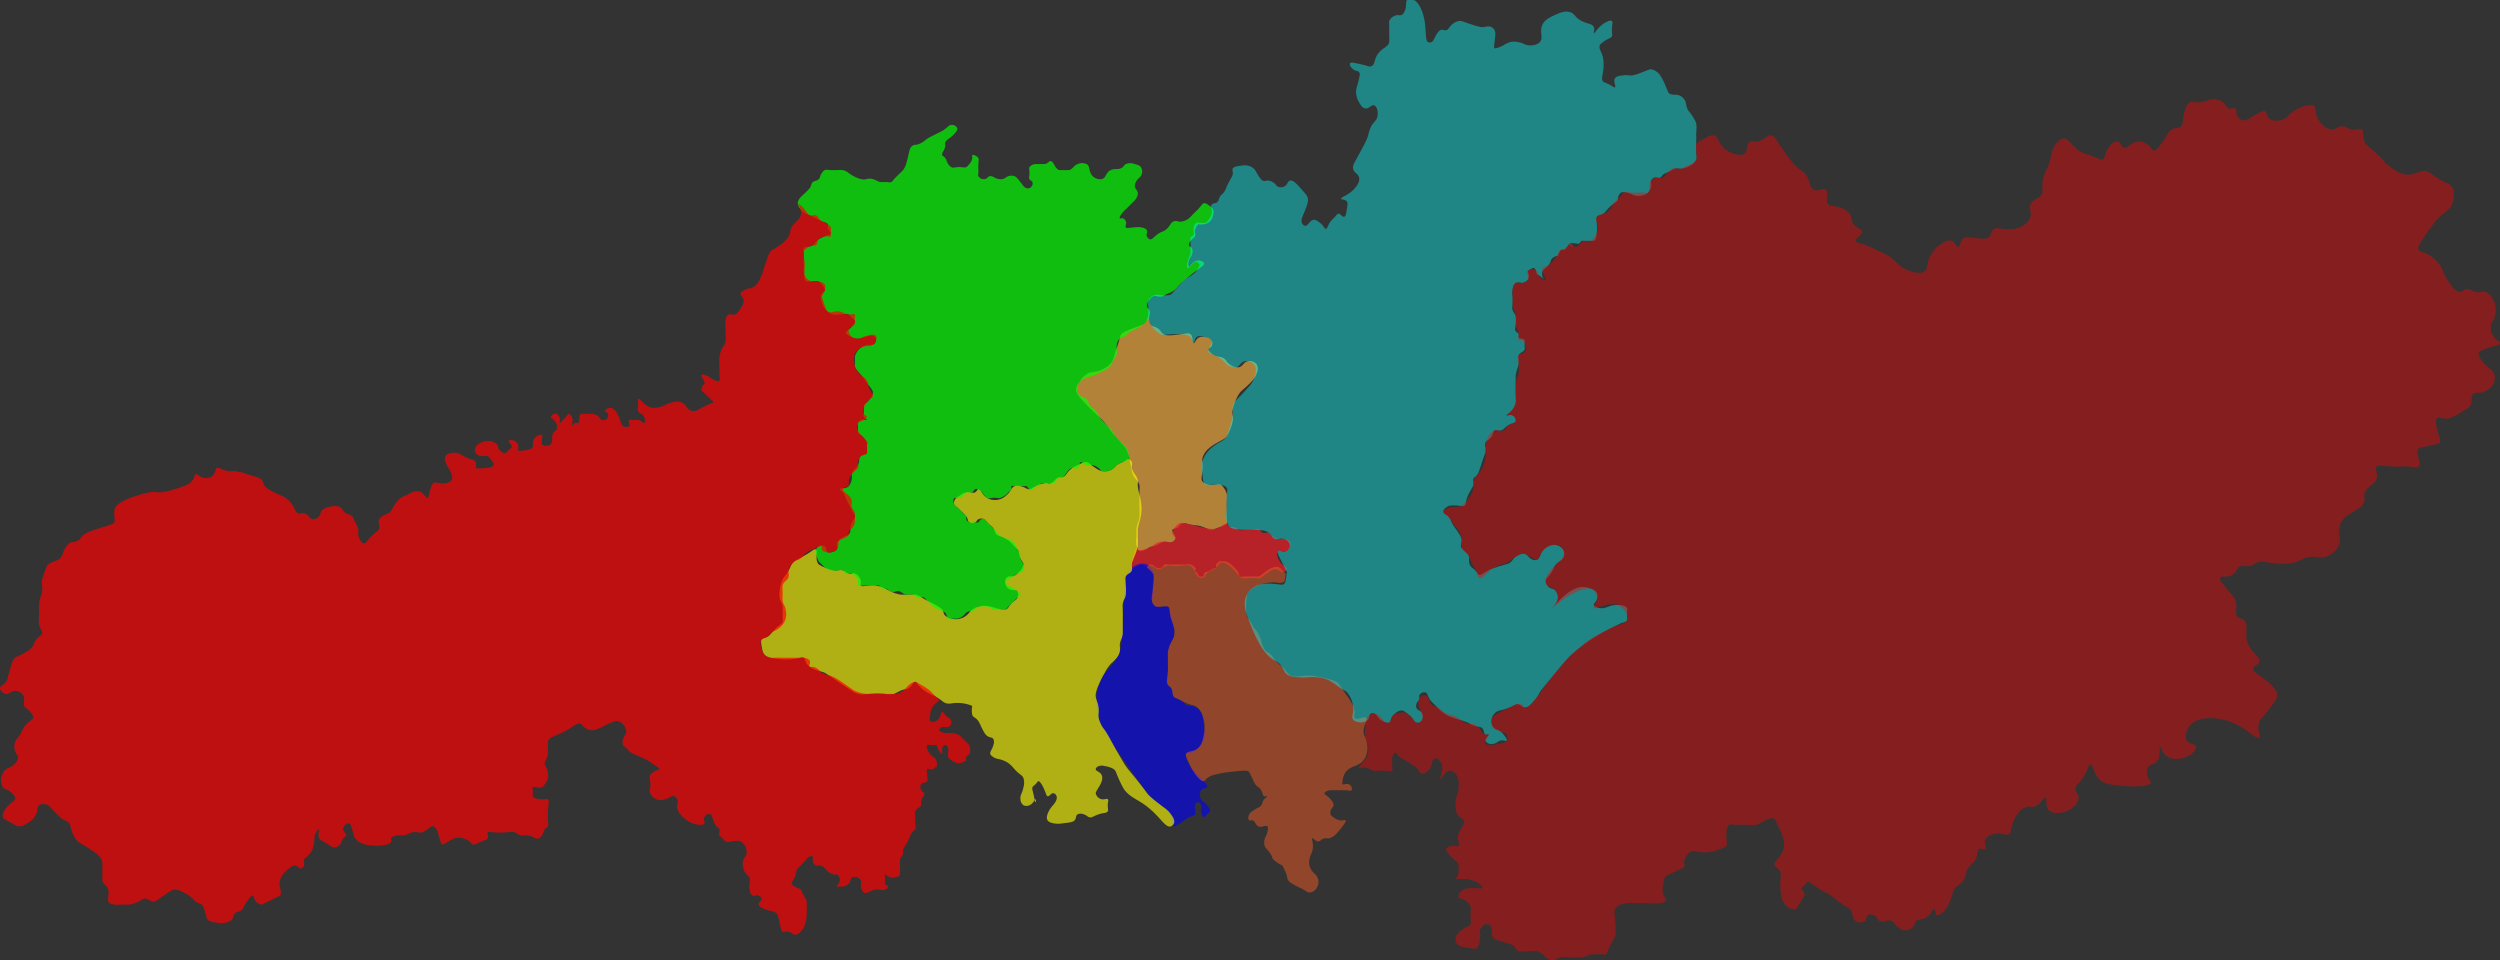 <svg
    xmlns="http://www.w3.org/2000/svg" viewBox="0 0 830.51 319.03">
    <rect x="0" y="0" width="830.51" height="319.03" fill="#333333" stroke="none"/>
    <defs>
        <style>.cls-1{fill:#fbb03b;opacity:0.63;}.cls-2{fill:#ed1c24;opacity:0.71;}.cls-3{fill:blue;opacity:0.6;}.cls-4{fill:#f15a24;opacity:0.5;}.cls-5{fill:#ff0;opacity:0.61;}.cls-6{fill:lime;}.cls-6,.cls-7{opacity:0.68;}.cls-7,.cls-9{fill:red;}.cls-8{fill:aqua;}.cls-8,.cls-9{opacity:0.4;}</style>
    </defs>
    <g id="开福区">
        <path class="cls-1" d="M438.5,259.5c-.26.44-.66.54-2,1-2.5.86-2.45,1-3,1-1,0-1.08-.34-3-1-2.18-.76-1.85-.2-5-1a2.71,2.71,0,0,0-2,0c-.47.25-.44.54-1,1-1,.82-1.76.49-2,1-.38.79,1.35,1.82,1,3a1.81,1.81,0,0,1-1,1c-1,.49-1.66-.25-3,0-.76.14-.59.38-2,1-1.72.75-1.86.34-3,1a5.87,5.87,0,0,1-2,1,1.55,1.55,0,0,1-1,0c-.71-.3-.88-1.31-1-2a14.54,14.54,0,0,1,0-3c0-1.42-.05-1.3,0-2,.12-1.88.68-2.29,1-4a31.61,31.61,0,0,0,0-4c0-2.27,0-3.4,0-4,.07-2.16.19-2.33,0-3-.4-1.41-1.16-1.42-2-3-.51-1-.42-1.31-1-4a29.72,29.72,0,0,0-1-4c-.79-1.89-1.69-2.26-4-5-1.77-2.1-1.39-2.06-3-4-1.81-2.19-2.4-2.37-6-6-3.3-3.33-4.23-4.6-4-6a5.25,5.25,0,0,1,1-2,7.92,7.92,0,0,1,3-3c1.36-.68,1.69-.13,4-1a9,9,0,0,0,2-1,6.82,6.82,0,0,0,2-2c.41-.66.33-.84,1-3,.43-1.38.41-1.16,1-3,.83-2.6.72-2.62,1-3s.69-.74,4-2c2.46-.94,3.25-1.13,4-2s.75-2,1-2-.09,1.9,1,3c.57.57,1,.36,2,1,1.28.8,1.11,1.41,2,2s2.68.45,6,0c1.86-.25,2.47-.44,3,0,1,.84.5,2.9,1,3s.69-1.48,2-2a3.41,3.41,0,0,1,2,0,2.74,2.74,0,0,1,2,1,2,2,0,0,1,0,2c-.37.63-.91.58-1,1-.14.69,1.16,1.57,2,2,1.46.74,1.89.3,3,1s.84,1.18,2,2a4.2,4.2,0,0,0,3,1c1.44-.26,1.48-1.65,3-2a3,3,0,0,1,3,1,3.46,3.46,0,0,1,0,3c-.52,1.59-1.54,2.59-3,4s-2.16,1.67-3,3a13.77,13.77,0,0,0-1,2,13.38,13.38,0,0,0-1,3c-.34,1.94.34,2.06,0,4a13.38,13.38,0,0,1-1,3,8.2,8.2,0,0,1-1,2c-.65.82-1.19.95-3,2a16,16,0,0,0-3,2,6.61,6.61,0,0,0-2,3c-.27,1,0,1.14,0,3,0,3.06-.77,4,0,5a3.45,3.45,0,0,0,2,1,7.64,7.64,0,0,0,2,0c1.22-.08,1.51-.22,2,0a2.63,2.63,0,0,1,1,1,5.62,5.62,0,0,1,1,2c.18.72,0,.87,0,3v2c0,1-.06,2,0,3C438.58,258.85,438.74,259.09,438.5,259.5Z" transform="translate(-31 -85.49)"/>
    </g>
    <g id="芙蓉区">
        <path class="cls-2" d="M438.5,259.5c.42.18.42.77,1,1,.36.14.56,0,1,0,.89,0,1.26.63,2,1,.47.23,1.32.16,3,0,2.56-.24,3.3-.54,4,0,.51.39.44.79,1,1,.76.29,1.25-.31,2,0,.46.19.35.44,1,1a4.62,4.62,0,0,0,2,1c.91.18,1-.15,2,0a2.63,2.63,0,0,1,2,1,2.28,2.28,0,0,1,0,2,2,2,0,0,1-1,1c-.28.11-.5.1-2,0-.83-.06-.91-.07-1,0-.58.44-.24,2.57,1,4,1,1.11,2,1.31,2,2a1.32,1.32,0,0,1-1,1c-1.07.28-1.66-1-3-1a5,5,0,0,0-2,1c-2,1.29-2,1.7-3,2-.81.24-.76-.05-3,0-2,.05-2.29.3-3,0-.47-.2-.51-.38-2-2a14.73,14.73,0,0,0-2-2c-.71-.5-1.93-1.36-3-1-.88.29-.71,1.08-2,2-.91.65-1.14.36-2,1-1.26.93-1.17,1.84-2,2a2.4,2.4,0,0,1-2-1c-.53-.65-.35-1.11-1-2a4.11,4.11,0,0,0-1-1c-1-.64-1.88-.15-4,0-2.54.18-2.53-.42-4,0s-2.05,1.3-3,1c-.72-.22-1-.86-2-1-.46-.06-.66-.44-1,0s-2-.7-2.5-.5c-2.72,1-4,3-3-1,1.07-4.28,2-6,2-4,0,.56,2.13.1,3.5-.5,2.34-1,2.47-1.82,4-2a11.09,11.09,0,0,1,2,0c1,.08,1.42.24,2,0,.1,0,.9-.38,1-1s-.93-1-1-2c-.05-.67.4-1.24,1-2a3.64,3.64,0,0,1,1-1c.86-.51,1.84-.28,3,0,2.62.64,3.29.84,4,1,2.74.63,5.21,1.2,7,0C437.16,260.05,437.92,259.24,438.5,259.5Z" transform="translate(-31 -85.49)"/>
    </g>
    <g id="天心区">
        <path class="cls-3" d="M412,273a4.15,4.15,0,0,1,2,2c.53,1.13.09,1.55,0,5-.08,2.91.24,2.64,0,4-.14.81-.34,1.42,0,2a2.79,2.79,0,0,0,2,1c1.67.28,2.25-.44,3,0,.52.3.46.78,1,3a39.28,39.28,0,0,1,1,4,7.38,7.38,0,0,1,0,3,9.34,9.34,0,0,1-1,2,10.87,10.87,0,0,0-1,4,38.71,38.71,0,0,0,0,5c0,2,0,3,0,3a3.18,3.18,0,0,0,0,2c.26.53.56.48,1,1,.89,1.07.25,2.05,1,3,.47.6.71.21,2,1,1.5.92,1.75,1.81,3,2,.5.08.48-.06,1,0a4.78,4.78,0,0,1,3,2c.37.52.5.92,1,5,.35,2.87.38,3.39,0,4-.54.86-.2.78-1,2a13.89,13.89,0,0,1-2,2c-1.09,1.23-2.6.25-3,1a1.37,1.37,0,0,0,0,1,12.12,12.12,0,0,0,3,5l2,2a11.79,11.79,0,0,1,1,1c.56.67,1.21,1.45,1,2s-1.34.23-2,1a2.89,2.89,0,0,0,0,3c.45.82.87.67,2,2,.63.74,1.18,1.41,1,2-.1.32-.32.31-1,1s-.75,1-1,1c-.46,0-.92-1.07-1-2s.27-1.28,0-2c0-.09-.39-1-1-1s-.87.58-1,1a2.36,2.36,0,0,0,0,1,4.61,4.61,0,0,1,0,2c-.25.55-.79.44-2,1s-1.34,1-3,2-1.73,1.09-2,1c-.75-.26-.66-1.75-1-3-.76-2.77-3.59-4.14-5-5-1.59-1-4.41-5-10-13-8.05-11.53-8.66-13.56-9-15a19.44,19.44,0,0,1,0-11c1.73-5.2,4.92-5.57,7-11,.52-1.35.62-2.1,1-11,.52-11.94.54-15.21,3-17C407.19,273.86,409.76,272,412,273Z" transform="translate(-31 -85.49)"/>
    </g>
    <g id="雨花区">
        <path class="cls-4" d="M449,277c1-.21,1.05-.73,3-2a6.6,6.6,0,0,1,2-1,2.71,2.71,0,0,1,2,0c.24.13.24.21,1,1s.76.72,1,1c.44.51.05.23,0,1s0,1.77-1,2c-1.64.38-2.33-.27-4,0a12.33,12.33,0,0,0-4,1,9.12,9.12,0,0,0-3,2c-.71.65-.89,1.73-1,4a16.93,16.93,0,0,0,0,3c.17,2,1.29,2.41,2,4s1,1.18,2,3c1.33,2.35.81,2.85,2,5,.95,1.71,1.26.36,3,3a12.33,12.33,0,0,0,3,3c1.4,1.35,2.06,2.77,3,3,2.79.67,3.14-.37,7,0a31.88,31.88,0,0,1,5,1,10.49,10.49,0,0,1,3,1c1,.64,1,1.11,3,4a22.78,22.78,0,0,1,2,3,7.07,7.07,0,0,1,1,3c.06,1.19-.32,1.62,0,2,.74.88,3.3-.79,4,0s-1.31,2.38-1,5c.15,1.25.62,1.17,1,3a7.56,7.56,0,0,1,0,4,5.66,5.66,0,0,1-2,3,10.92,10.92,0,0,1-2,1,8.46,8.46,0,0,0-2,1,5,5,0,0,0-1,1,6.57,6.57,0,0,0-1,3c-.13.7-.12.88,0,1,.34.34,1.09-.33,2,0a1.8,1.8,0,0,1,1,1c.05.14.26.7,0,1s-.75.08-2,0h-4a7.88,7.88,0,0,0-1,0c-.71.08-1.93.44-2,1s.91.68,2,2c.61.74,1.09,1.32,1,2s-.75.87-1,2a1.81,1.81,0,0,0,0,1c.08.24.26.51,1,1a5.09,5.09,0,0,0,2,1c1.13.2,1.78-.29,2,0,.11.14.14.51-1,2-1.44,1.88-3.11,4.08-5,4a3.68,3.68,0,0,0-1,0c-1.07.2-1.28.93-2,1-1,.1-1.58-1.2-2-1s.51,1.86,0,4c-.28,1.18-.76,1.43-1,3a5.34,5.34,0,0,0,0,2,4.93,4.93,0,0,0,1,2c.44.54.57.48,1,1a4.16,4.16,0,0,1,1,2,3.8,3.8,0,0,1-1,3,2.81,2.81,0,0,1-2,1c-.59,0-.82-.32-2-1-.94-.54-.92-.42-2-1-1.71-.91-2.56-1.37-3-2-.62-.88-.13-1.06-1-3-.36-.8-1-2-1-2h0a12.13,12.13,0,0,1-3-2c-.64-.78-.22-.81-1-2-.93-1.42-1.8-1.76-2-3a3.72,3.72,0,0,1,0-1c.13-1.32.69-1.69,1-3,.2-.83.39-1.62,0-2-.61-.6-1.82.6-3,0-1-.52-1-1.85-2-2-.48-.07-.72.2-1,0-.43-.31-.37-1.3,0-2a2.87,2.87,0,0,1,1-1c2-1.44,2.44-1.22,3-2s.26-1.18,1-2c.49-.54,1.07-.86,1-1s-.55.18-1,0c-.6-.23-.45-1-1-2s-1.13-.78-2-2a15,15,0,0,1-1-2c-.62-1.28-.93-1.93-1-2-.65-.74-1.59-.59-7,0a31.87,31.87,0,0,0-5,1,5.3,5.3,0,0,0-2,1c-.68.58-.62.89-1,1-1.42.41-3.73-3.54-4-4a19.53,19.53,0,0,1-1-2c-.77-1.68-1.16-2.53-1-3,.39-1.18,2.32-.54,4-2,1.4-1.22,1.7-3.08,2-5a10.4,10.4,0,0,0,0-4c-.21-1-.83-3.9-3-5-.88-.45-1.26-.21-3-1-.68-.31-.74-.39-2-1-1.74-.83-1.77-.74-2-1-.76-.88-.15-1.75-1-3-.43-.63-.63-.47-1-1-.76-1.08-.15-2.06,0-5,.09-1.7,0-3.74,0-4a10.06,10.06,0,0,1,0-2,10.28,10.28,0,0,1,1-3,15.85,15.85,0,0,0,1-2,6.3,6.3,0,0,0,0-3,28.49,28.49,0,0,0-1-3c-.64-2.37-.2-3.55-1-4a5.16,5.16,0,0,0-2,0c-1.1.09-1.49.23-2,0a2.2,2.2,0,0,1-1-1c-.69-1.21-.34-2.48,0-5,.55-4,.21-4.67,0-5a10.56,10.56,0,0,0-2-2h0c-.31.35.55-.87,1-1,0,0,.77-.21,2,1h0a2.87,2.87,0,0,0,2,0c.53-.3.43-.78,1-1a2.05,2.05,0,0,1,1,0h6a3.07,3.07,0,0,1,3,1c.7,1.23-.15.54,0,1s1,1,1,1h0c-.33.21.3,1,1,1,.3,0,.77.39,1-1,.07-.43,1.6-.69,2-1a12,12,0,0,1,2-1v-1a10.35,10.35,0,0,1,1-1c.53-.49.51.18,1,0a1.79,1.79,0,0,1,1,0,4.53,4.53,0,0,1,2,1c.17.14.1.1,1,1s.89.86,1,1c.77,1,.42,1.62,1,2,.32.21.48.06,2,0h4Z" transform="translate(-31 -85.49)"/>
    </g>
    <g id="岳麓区">
        <path class="cls-5" d="M407,273c-.08,1.13.26,1.32,0,2-.42,1.11-1.45.93-2,2-.26.51-.1.7,0,3a16.89,16.89,0,0,1,0,3c-.23,1.54-.69,1.48-1,3-.17.84,0,.88,0,4,0,1.11,0,.82,0,3,0,2.79,0,2.68,0,3-.27,2.08-1,2.23-1,4a7.44,7.44,0,0,1,0,2,5.55,5.55,0,0,1-1,2,14,14,0,0,1-2,2,14.35,14.35,0,0,0-2,3,30.86,30.86,0,0,0-2,4,11.89,11.89,0,0,0-1,3c-.16,1.94.79,2.34,1,5,.13,1.64-.21,1.74,0,3a9.45,9.45,0,0,0,2,4c1.52,2.22,2.64,4.68,4,7,2.45,4.19,2.66,4.52,3,5,1.16,1.66,1.37,1.7,4,5,3.3,4.14,2.94,4.05,4,5,.84.76,2.84,2.41,5,4a8.78,8.78,0,0,1,2,2c.5.69,1.41,1.95,1,3a1.84,1.84,0,0,1-1,1c-2,.82-3.91-4.19-10-8-2.1-1.31-4.66-2.47-6-5-.58-1.1-1-2-1-2-1.27-2.73-1.17-3.32-2-4a7.37,7.37,0,0,0-3-1,3,3,0,0,0-2,0c-.1,0-1,.44-1,1,0,.73,1.47.78,2,2a3,3,0,0,1,0,2,8.07,8.07,0,0,1-1,2c-.9,1.56-1,1.66-1,2a2.55,2.55,0,0,0,2,2c1,.21,1.61-.37,2,0s0,.69,0,2,.24,1.58,0,2c-.38.67-1.15.41-3,1s-2.09,1.18-3,1-.85-.67-2-1a2.57,2.57,0,0,0-2,0c-.72.45-.36,1.22-1,2-.51.61-1.68.75-4,1a8.34,8.34,0,0,1-3,0c-.85-.2-1.62-.38-2-1-.83-1.37.89-3.84,1-4,.71-1,1.66-1.74,2-3a1.68,1.68,0,0,0,0-1,1.46,1.46,0,0,0-1-1c-.86-.14-1.35,1.17-2,1-.28-.07-.32-.35-1-2a12,12,0,0,0-1-2c-.62-1-.88-1-1-1-.31,0-.34.35-1,1s-.84.59-1,1a1.6,1.6,0,0,0,0,1c.7,2.78.82,4,1,4s.21-.92,0-1-.68,1.42-2,2a2.37,2.37,0,0,1-2,0,2.6,2.6,0,0,1-1-2c-.17-1.5.63-1.94,1-4a5.27,5.27,0,0,0,0-3c-.43-1.11-1.05-.92-3-3a11,11,0,0,0-2-2,8.49,8.49,0,0,0-2-1c-1.43-.51-2-.34-3-1-.54-.36-.87-.58-1-1-.25-.82.59-1.33,1-3a2.6,2.6,0,0,0,0-2c-.41-.66-1.05-.37-2-1-.71-.47-1.14-1.31-2-3a13.23,13.23,0,0,0-1-2c-.94-1.27-1.59-1.06-2-2a7.09,7.09,0,0,1,0-3,12.6,12.6,0,0,0-5-1c-1.95,0-2.66.55-4,0-1-.41-1.14-.93-3-2-1.05-.61-.93-.4-2-1a11.92,11.92,0,0,1-4-3c-.46-.59-.62-1-1-1-.68,0-.8,1.15-2,2-.91.64-1.22.23-3,1a20.26,20.26,0,0,1-2,1,6.88,6.88,0,0,1-3,0,28.78,28.78,0,0,0-5,0c-2.1.13-2.75.37-4,0a6.93,6.93,0,0,1-2-1c-2.37-1.61-4.29-2.82-6-4s-2.72-1.88-3-2c-1.83-.78-3.43-.76-5-2a4,4,0,0,1-1-1c-.59-.91-.44-1.69-1-2a1.31,1.31,0,0,0-1,0,22.7,22.7,0,0,1-10,0,3.72,3.72,0,0,1-2-1c-.61-.66-.74-1.46-1-3-.18-1.06-.26-1.59,0-2,.39-.61,1-.48,2-1,.8-.43.84-.77,2-2,2-2.16,2.66-1.92,3-3,.14-.44,0-.33,0-3a13.14,13.14,0,0,0,0-2c-.21-1.37-.77-1.67-1-3a6.66,6.66,0,0,1,0-2,10.8,10.8,0,0,1,1-4c.61-1.24,1-1.18,2-3,.76-1.33.55-1.31,1-2,1.18-1.8,2.43-1.63,6-4,1.19-.79,1.63-1.19,2-1,.91.47-.49,3.44,1,5a7.84,7.84,0,0,0,2,1,10.68,10.68,0,0,0,3,1c1.6.19,1.84-.4,3,0,.94.32,1,.79,2,1s1.23-.25,2,0a3.34,3.34,0,0,1,2,3c0,.56-.18.76,0,1,.32.43,1.16.11,3,0a10.18,10.18,0,0,1,2,0,10,10,0,0,1,3,1c1.11.5,1,.56,2,1a10.71,10.71,0,0,0,3,1,24.86,24.86,0,0,0,3,0c1.27,0,1.9,0,2,0,1.25.19,1.55.71,4,2,.94.49.85.39,2,1,2.45,1.29,2.81,1.73,3,2,.62.88.31,1.29,1,2a4,4,0,0,0,2,1,5.84,5.84,0,0,0,3,0,6,6,0,0,0,2-1c1-.77,1-1.26,2-2a6.26,6.26,0,0,1,2-1,7.6,7.6,0,0,1,4,0c1.15.26,2.1.68,4,1a2.25,2.25,0,0,0,1,0c.86-.22,1-.92,2-2,1.12-1.23,1.64-1.11,2-2a2.31,2.31,0,0,0,0-2c-.61-.85-1.84-.12-3-1a2.79,2.79,0,0,1-1-3,1.83,1.83,0,0,1,1-1c.38-.13.5,0,1,0a3.64,3.64,0,0,0,2-1,6.11,6.11,0,0,0,1-1,3.6,3.6,0,0,0,1-2c0-.74-.45-.76-1-2-.63-1.43-.25-2-1-3a13.14,13.14,0,0,0-1-1,21.6,21.6,0,0,0-2-2,15,15,0,0,0-2-1c-1.45-.66-1.64-.64-2-1-.65-.64-.3-1-1-2-.58-.86-.83-.66-2-2-.53-.61-.62-.81-1-1a2.2,2.2,0,0,0-2,0c-.56.32-.45.68-1,1a2,2,0,0,1-2,0c-.63-.41-.32-.93-1-2a24,24,0,0,0-2-2c-1-1-.85-.87-1-1-.54-.46-.84-.6-1-1a1.59,1.59,0,0,1,0-1c.24-.88,1-1.37,2-2a5.77,5.77,0,0,1,2-1c1.4-.25,2.1.51,3,0,.65-.37.56-.92,1-1,.87-.16,1.26,2,3,3a5.45,5.45,0,0,0,5,0,8.23,8.23,0,0,0,3-3,2.43,2.43,0,0,1,1-1,2.86,2.86,0,0,1,2,0c1.82.42,2,1.07,3,1,.6,0,.5-.29,2-1a9.3,9.3,0,0,1,3-1c1.3-.16,1.24.24,2,0,1.41-.44,1.61-1.81,3-2,.52-.07.54.11,1,0,.94-.23,1.2-1.08,2-2a8.27,8.27,0,0,1,3-2c1.51-.72,2.24-1.13,3-1s.73.51,3,2a6,6,0,0,0,2,1,4.62,4.62,0,0,0,2,0,4.79,4.79,0,0,0,2-1c.56-.46.46-.57,1-1a11.16,11.16,0,0,1,2-1c1.25-.67,1.47-1.11,2-1s1,.9,1,1c.3.74-.13,1.08,0,2a6.6,6.6,0,0,0,1,2,5.52,5.52,0,0,1,1,2,3.16,3.16,0,0,1,0,1c-.22,1.74.63,3.7,1,6a14.36,14.36,0,0,1,0,5c-.35,1.87-.94,2.78-1,5,0,.46,0,1.23,0,2a24.35,24.35,0,0,1,0,3,17.12,17.12,0,0,1-1,3C407.26,271.94,407.06,272.18,407,273Z" transform="translate(-31 -85.49)"/>
    </g>
    <g id="望城区">
        <path class="cls-6" d="M400,228c1.24,1.4.76,1.6,2,3,.34.38.89.92,2,2a9.83,9.83,0,0,1,1,1,5.76,5.76,0,0,1,1,3c.05.74.05.9,0,1-.23.47-.72.51-2,1a6.85,6.85,0,0,0-2,1c-.54.43-.44.54-1,1a5.21,5.21,0,0,1-2,1,2.81,2.81,0,0,1-2,0c-.47-.24-.39-.47-1-1a4.62,4.62,0,0,0-2-1c-1-.2-1.13.21-2,0-1.18-.28-1.5-1.18-2-1s-.23,1.52-1,2-1.09-.3-2,0-1.36,1.08-2,2c-.34.49-.54.88-1,1s-.59-.13-1,0c-.23.07-.49.38-1,1s-.75.9-1,1-.29,0-1,0c-1-.05-1,.05-2,0-.75,0-.8-.09-1,0-.53.24-.48.8-1,1s-.58-.16-1,0-.44.75-1,1a1.24,1.24,0,0,1-1,0c-.56-.25-.47-.79-1-1-.12-.05-.11,0-1,0h-2c-1.38,0-1.8-.25-2,0s.17.51,0,1a2.26,2.26,0,0,1-1,1,4.62,4.62,0,0,1-1,1,8.2,8.2,0,0,1-2,1,7.44,7.44,0,0,0-3,0,1.66,1.66,0,0,1-1,0c-.43-.15-.61-.47-1-1-.86-1.19-1.31-1.8-2-2a1.5,1.5,0,0,0-1,0c-.56.22-.48.7-1,1a4,4,0,0,1-2,0c-1.35,1.74-2.33,2.07-3,2-.38,0-.72-.21-1,0-.43.32-.39,1.32,0,2,.12.21.15.17,1,1l1,1c.33.33.65.69,1,1,.67.6.89.65,1,1s-.13.54,0,1a1.56,1.56,0,0,0,1,1c.29.1.41,0,1,0,1.35-.07,1.53.26,2,0s.42-.77,1-1a1.45,1.45,0,0,1,1,0c.46.17.62.5,1,1l2,2,1,1a4.37,4.37,0,0,0,2,2c1.07.49,1.89.2,3,1a4.55,4.55,0,0,1,1,1,13.11,13.11,0,0,1,1,2c.58,1.08.9,1.26,1,2,.07.51-.07.51,0,1,.14.93.68,1.09,1,2a2.61,2.61,0,0,1,0,2c-.33.55-.8.45-2,1a34.9,34.9,0,0,0-3,2c-.05,0-1,.42-1,1,0,.34.34.57,1,1a15.94,15.94,0,0,0,2,1,9.23,9.23,0,0,0,1,1c.65.55,1,.7,1,1s-.26.33-1,1l-1,1-1,1-1,1c-.85.87-.81.9-1,1-.49.25-.77.06-2,0-1.48-.07-1.4.19-2,0-.9-.28-1-.84-2-1a9.16,9.16,0,0,0-1,0c-1.32,0-1.56-.17-2,0s-.4.53-1,1c-1,.8-1.86.18-3,1-.48.35-.3.44-1,1a4.13,4.13,0,0,1-2,1,7,7,0,0,1-1,0c-1.57,0-1.69.17-2,0-.66-.36-.25-1.17-1-2a8.82,8.82,0,0,0-2-1,7.77,7.77,0,0,1-2-1l-1-1-1-1c-.85-.88-.81-.91-1-1-.72-.36-1.05.22-2,0s-1-.92-2-1h-2c-.91-.05-1.14-.66-2-1-1.29-.51-1.71.51-3,0-.89-.35-1.1-1-2-1-.44,0-.63.14-1,0-.57-.22-.47-.71-1-1-.35-.2-.5,0-2,0h-3c-1.52.05-1.79.24-2,0-.37-.42.39-1.15,0-2-.12-.27-.2-.2-1-1s-.74-.88-1-1c-.73-.32-1.24.27-2,0-.58-.2-.41-.69-1-1s-.74-.09-2,0a7.57,7.57,0,0,1-2,0,4.6,4.6,0,0,1-2-1c-.14-.12-.12-.11-1-1s-.94-.92-1-1a9.35,9.35,0,0,1-1-3,2,2,0,0,1,1-2,1.87,1.87,0,0,1,2,0c.69.56.31,1.63,1,2,.24.13.5.09,1,0s1.59-.27,2-1-.25-1.07,0-2,1.08-1.42,2-2c1.29-.81,1.49-.47,2-1,1-1,.06-2.07,1-4,.52-1.06,1-1.23,1-2,0-.5-.25-.62-1-2l-1-2c-.33-.67-.69-1.32-1-2a7.64,7.64,0,0,0-1-2c-.57-.65-1-.75-1-1,.09-.49,1.91.05,3-1a4.76,4.76,0,0,0,1-3c0-.64-.06-.58,0-1,.2-1.39,1.24-1.57,2-3s.14-2.26,1-3,1.65-.31,2-1c.16-.32,0-.45,0-2a9.49,9.49,0,0,0,0-1,4,4,0,0,0-1-2c-1.12-1.38-1.76-1.15-2-2-.16-.58.14-.68,0-2a2.09,2.09,0,0,1,0-1,1.85,1.85,0,0,1,1-1c.95-.39,1.93.17,2,0s-.67-.34-1-1c-.21-.42-.05-.6,0-2,0-.67,0-1.33,0-2a10.61,10.61,0,0,0,2-2,3.46,3.46,0,0,0,1-2c0-.73-.4-1.23-1-2-2.42-3.09-1.11-1.73-3-4-1.53-1.84-2-2.21-2-3,0-.12,0-.16,0-2v-1a5.21,5.21,0,0,1,5-4,1.88,1.88,0,0,0,1,0,1.73,1.73,0,0,0,1-2,1.66,1.66,0,0,0-1-1,1.73,1.73,0,0,0-1,0c-2.79.73-3.16,1-4,1a5.33,5.33,0,0,1-3-1c-.57-.35-1-.61-1-1,0-.59.89-.77,2-2,.5-.55,1.21-1.34,1-2-.09-.28-.27-.32-1-1s-.71-.81-1-1c-.74-.47-1.34-.08-4,0a6.16,6.16,0,0,1-1,0,4.81,4.81,0,0,1-3-2,6.38,6.38,0,0,1-1-2c-.24-.82-.62-2.1,0-3,.4-.59.87-.5,1-1s-.38-1.25-1-2c-.47-.57-.7-.86-1-1-.52-.25-.9-.14-3,0-.84.05-.9.05-1,0-.84-.39-.92-1.91-1-4v-5c-.05-1.55-.19-1.7,0-2,.49-.79,1.61-.16,3-1,1-.61.72-1.13,2-2a11,11,0,0,1,2-1c1.41-.6,1.91-.62,2-1,.13-.55-.87-.88-1-2-.06-.54.15-.66,0-1-.22-.52-.82-.53-2-1l-2-1-2-1a9.08,9.08,0,0,1-2-1,5.64,5.64,0,0,1-1-1,3.35,3.35,0,0,1-1-2,3.27,3.27,0,0,1,1-2,9.11,9.11,0,0,1,1-1,21.81,21.81,0,0,0,2-2c.71-1.06.36-1.4,1-2s1.33-.29,2-1,.28-1,1-2a2.52,2.52,0,0,1,1-1c.49-.23.76-.07,2,0,.4,0,.93,0,2,0a11.17,11.17,0,0,1,2,0,5,5,0,0,1,2,1,12.29,12.29,0,0,0,4,2c1.91.42,2.09-.53,4,0,1.34.37,1.68,1,3,1a13.19,13.19,0,0,1,2,0,2,2,0,0,0,1,0c.45-.16.61-.49,1-1,.15-.19.76-.79,2-2a11,11,0,0,0,1-1,5.92,5.92,0,0,0,1-2c1.18-3.94.93-5.12,2-6,.87-.71,1.18-.05,3-1,1.24-.65,1.28-1.06,3-2l2-1,2-1c1.88-1.11,2-1.91,3-2a2,2,0,0,1,2,1c.2.64-.42,1.34-1,2-1.45,1.64-2.73,1.75-3,3-.09.43.07.35,0,1-.19,1.63-1.25,2.18-1,3,.14.45.44.26,1,1s.42,1.18,1,2a3,3,0,0,0,1,1c.84.45,1.26-.08,3,0,1.08.05,1.42.28,2,0,.36-.17.57-.45,1-1a3.7,3.7,0,0,0,1-2c.05-.6-.17-.85,0-1s1.51.14,2,1c.29.52,0,.67,0,3,0,1.23.06,1.22,0,2-.05.59-.1.75,0,1a2.05,2.05,0,0,0,2,1c1.06-.08,1.05-.92,2-1s1.32.81,3,1a3,3,0,0,0,1,0c.94-.17,1.16-.71,2-1a3.28,3.28,0,0,1,2,0c.6.22,1.07.81,2,2s1.23,1.77,2,2a1.57,1.57,0,0,0,1,0,1.73,1.73,0,0,0,1-2c-.2-.53-.68-.41-1-1s0-.79,0-2c0-1.37-.26-1.54,0-2a2.72,2.72,0,0,1,2-1c.16,0,.77,0,2,0h1c1.2-.15,1.37-1,2-1,1.13,0,1.37,2.71,3,3h3c1.4-.16,1.44-1.38,3-2a3.69,3.69,0,0,1,3,0c1.32.84.52,2.59,2,4a3.47,3.47,0,0,0,3,1c1.55-.39,1.2-2.15,3-3,1.53-.72,2.72.11,4-1,.51-.45.46-.7,1-1a4,4,0,0,1,3,0c1,.28,1.58.44,2,1a2.78,2.78,0,0,1,0,3c-.3.47-.48.37-1,1a3.9,3.9,0,0,0-1,2c-.13,1.35,1.13,1.65,1,3a4,4,0,0,1-1,2,11,11,0,0,1-1,1c-1,1-.94,1-2,2-.72.71-.78.74-1,1-.57.69-1.24,1.73-1,2s.48-.15,1,0a1.78,1.78,0,0,1,1,1c.38.94-.34,1.55,0,2s.8.15,3,0a7.73,7.73,0,0,1,2,0c.66.12,1.68.31,2,1s-.33,1.15,0,2c0,0,.35.87,1,1,.81.16,1.28-.9,3-2,1.11-.71,1.11-.4,2-1,1.9-1.29,1.66-2.55,3-3,1.09-.37,1.4.42,3,0a5.74,5.74,0,0,0,2-1,9,9,0,0,0,1-1c1.14-1.21,1.18-1.12,2-2,1.41-1.52,1.44-1.94,2-2s1.11.33,2,1a2.77,2.77,0,0,1,1,1,2.81,2.81,0,0,1,0,2,3.91,3.91,0,0,1-1,2,3.68,3.68,0,0,1-2,1,7.93,7.93,0,0,1-2,0h0a5,5,0,0,0-1,2c-.18,1,.33,1.3,0,2-.2.43-.42.36-1,1-.41.45-1.2,1.31-1,2,.15.5.66.39,1,1a2.6,2.6,0,0,1,0,2c-.29,1-.7,1-1,2s-.26,1.92,0,2,.36-.42,1-1a3.36,3.36,0,0,1,2-1c.84,0,1.9.39,2,1s-.68,1-2,2c-.75.55-5.28,3.86-7,6a5.6,5.6,0,0,1-1,1,9,9,0,0,1-2,1c-1.67.75-1.38.87-2,1-1.39.3-2-.51-3,0a3.21,3.21,0,0,0-1,1,3.47,3.47,0,0,0-1,2c0,.92.79.94,1,2a4,4,0,0,1-1,3,6.25,6.25,0,0,1-1,1,12.66,12.66,0,0,1-3,2,7.72,7.72,0,0,0-2,1c-.52.44-.48.6-1,1-.89.68-1.36.47-2,1a3.25,3.25,0,0,0-1,2c-.29,1.39.32,1.73,0,3a11.92,11.92,0,0,1-1,2,19.81,19.81,0,0,1-1,2,9.66,9.66,0,0,1-3,2,18.35,18.35,0,0,1-2,1c-1.14.46-1.5.44-3,1a5.37,5.37,0,0,0-2,1,3.93,3.93,0,0,0-1,2,2.81,2.81,0,0,0,0,2,2.66,2.66,0,0,0,1,1c1,.7,1.4.48,2,1s.4,1,1,2,1,.79,2,2,.83,1.69,2,3c0,0,0,0,1,1C399.3,227.29,400,227.94,400,228Z" transform="translate(-31 -85.49)"/>
    </g>
    <g id="宁乡市">
        <path class="cls-7" d="M343,318c0,.29-.33.42-1,1a9.41,9.41,0,0,0-1,1,5.86,5.86,0,0,0-1,3c-.2,1.13-.29,1.7,0,2,.44.46,1.41.31,2,0a2.66,2.66,0,0,0,1-1c.72-1.08.62-1.93,1-2s.39.34,1,1c1.11,1.2,1.89,1.23,2,2a9.43,9.43,0,0,1,0,1,1.66,1.66,0,0,1-1,1,5.81,5.81,0,0,1-1,0,4,4,0,0,0-1,0c-.49.13-1,.6-1,1,.06.6,1.4.91,2,1a16.23,16.23,0,0,0,2,0,5.1,5.1,0,0,1,3,1l1,1,2,2s.74,2,0,3c-.34.47-.79.45-1,1a1.61,1.61,0,0,0,0,1,3.94,3.94,0,0,1-3,1,4.67,4.67,0,0,1-2-1c-.56-.41-.84-.61-1-1a5.59,5.59,0,0,1,0-2,2.43,2.43,0,0,0,0-1c-.12-.38-.47-1-1-1s-.9.58-1,1a7.17,7.17,0,0,0,0,1c0,.24,0,.49,0,.73s0,.25,0,.27-.63-.43-1-1c-.66-1-.45-1.72-1-2-.21-.11-.28,0-1,0-1.41.05-1.76-.24-2,0-.43.43.15,1.92,1,3s1.55,1.05,2,2a4.22,4.22,0,0,1,0,3s.19-.93,0-1-.36.7-1,1c-.83.39-1.58-.37-2,0-.21.19-.14.48,0,2s.12,1.82,0,2c-.46.7-1.46.26-2,1a2,2,0,0,0,0,2c.37.65.83.51,1,1,.31.88-1.08,1.52-1,3,0,.4.14.63,0,1s-.4.5-1,1c-.76.63-.9.75-1,1a2,2,0,0,0,0,1c.09.75,0,.7,0,2,0,2.09.35,2.38,0,3s-.46.32-1,1a8.55,8.55,0,0,0-1,2,18.5,18.5,0,0,1-1,2c-.55.93-.9,1.26-1,2-.07.51.07.51,0,1-.15,1-.72,1.1-1,2a12.24,12.24,0,0,0,0,2c0,1.76,0,1.53,0,2,0,.72.09.79,0,1-.35.79-1.64.95-2,1a3.32,3.32,0,0,1-1,0c-1.22-.22-1.7-1.17-2-1s.09.69,0,2c0,.57-.12.72,0,1,.26.61.95.6,1,1s-.52.8-1,1a3.39,3.39,0,0,1-2,0c-2.48-.38-3.76,1.73-5,1a2.87,2.87,0,0,1-1-2c-.16-1.05.28-1.38,0-2a2.4,2.4,0,0,0-3-1c-.62.42-.2,1.13-1,2a3.37,3.37,0,0,1-2,1c-.27,0-.4,0-1,0s-.92.11-1,0c-.2-.27.88-.9,1-2a2,2,0,0,0-1-2c-.36-.14-.42.07-1,0a6.73,6.73,0,0,1-2-1c-1.35-1.73-2.33-2.05-3-2a1.79,1.79,0,0,1-1,0,2.23,2.23,0,0,1-1-2c0-.52.19-.81,0-1s-.91,0-1,0c-.74.27-.83.77-2,2l-1,1-1,1c-.81,1-.3,1.56-1,3-.54,1.12-1.15,1.39-1,2,.1.39.43.62,1,1,1,.7,1.42.48,2,1s.2.6,1,2c.54.93.89,1.23,1,2a7,7,0,0,1,0,1c0,1.06,0,1.68,0,2,0,1.74,0,5.07-2,7a2.73,2.73,0,0,1-2,1c-.8-.08-1-.76-2-1s-1.41.32-2,0-.58-1.21-1-3-.61-2.57-1-3c-1-1.11-2.34-.55-5-2-.5-.27-.95-.56-1-1-.09-.77,1.11-1.21,1-2-.07-.51-.64-.86-1-1-.87-.33-1.33.31-2,0s-.89-1.37-1-2a7.7,7.7,0,0,1,0-2c.08-1.23.23-1.53,0-2s-.51-.46-1-1a4.53,4.53,0,0,1-1-2,4.47,4.47,0,0,1,0-3c.34-.79.85-1,1-2a3.23,3.23,0,0,0,0-1,3.87,3.87,0,0,0-2-3c-.72-.31-1.48-.21-3,0-.95.13-1.45.31-2,0-.28-.16-.26-.26-1-1s-.88-.74-1-1c-.33-.75.31-1.23,0-2-.19-.47-.46-.38-1-1a6.2,6.2,0,0,1-1-2c-.5-1.29-.52-1.78-1-2a1.36,1.36,0,0,0-1,0,1.82,1.82,0,0,0-1,1c-.43.9.3,1.48,0,2-.45.79-2.58.54-4,0a10.47,10.47,0,0,1-3-2,5.88,5.88,0,0,1-1-1,4.86,4.86,0,0,1-1-2c-.29-1.43.49-2,0-3a1.86,1.86,0,0,0-1-1c-.87-.3-1.39.56-3,1a4.51,4.51,0,0,1-3,0,3.92,3.92,0,0,1-2-2c-.55-1.35.36-1.72,0-4a3.11,3.11,0,0,1,0-2,2.66,2.66,0,0,1,1-1c1.07-.72,1.93-.62,2-1s-.46-.65-1-1c-3.06-2-2.35-1.66-3-2-2.92-1.51-4.91-1.91-6-3-.16-.16-.45-.48-1-1-.74-.7-.85-.73-1-1a2.65,2.65,0,0,1,0-2c.33-1.2.83-1.29,1-2,.35-1.51-1.26-3.79-3-4-.62-.07-1.41.28-3,1-1.09.49-1.06.58-2,1-1.78.8-2.79,1.26-4,1a4.6,4.6,0,0,1-2-1c-.57-.5-.61-.81-1-1-.92-.46-2.25.5-3,1-4.57,3.08-7.76,3-8,5,0,.08,0,.72,0,2,0,1.73,0,1.72,0,2-.19,1.73-1,1.78-1,3s.71,1.18,1,3a4.94,4.94,0,0,1,0,2,5,5,0,0,1-1,2,3,3,0,0,1-1,1c-1.23.61-2.51-.53-3,0-.22.24,0,.5,0,2,0,.78-.08.81,0,1,.39.91,2.22,1,3,1,1.43.05,1.64-.27,2,0,.65.5,0,1.67,0,5,0,1.22,0,1.83,0,2,.09,1,.26,1.46,0,2s-.5.37-1,1-.42,1.17-1,2a2.46,2.46,0,0,1-1,1c-1.11.48-1.88-.88-4-1-1-.05-1.15.21-2,0s-1.15-.68-2-1-.9-.08-3,0a25.63,25.63,0,0,1-4,0c-1.1-.14-1.71-.35-2,0s.37,1.24,0,2c-.22.45-.6.43-2,1-1.91.77-2.36,1.27-3,1-.45-.18-.27-.44-1-1a12,12,0,0,0-2-1,5.29,5.29,0,0,0-3,0,10,10,0,0,0-2,1c-1.31.77-1.59,1.12-2,1s-.62-.75-1-2c-.5-1.63-.43-2.16-1-3-.38-.56-.6-.88-1-1-1.17-.36-1.85,1.52-4,2-1.34.3-1.42-.36-3,0-1.4.32-1.62.9-3,1a14.81,14.81,0,0,0-2,0c-.54.09-1.69.27-2,1-.18.42.07.66,0,1-.34,1.74-8.2,2.12-11,0a5.19,5.19,0,0,1-1-1c-.59-.84-.51-1.44-1-3-.4-1.27-.59-1.91-1-2-.76-.18-2.06,1-2,2s1.16,1.28,1,2c-.09.41-.46.37-1,1-.69.81-.41,1.28-1,2a2.73,2.73,0,0,1-2,1c-.6,0-.88-.27-2-1-2.35-1.52-2.69-1.36-3-2-.63-1.29.32-2.86,0-3s-.66.43-1,1c-.94,1.59-.25,2.6-1,5a5.43,5.43,0,0,1-1,2c-.21.24-.47.5-1,1-.86.82-.91.79-1,1-.32.73.3,1.18,0,2a1.52,1.52,0,0,1-1,1c-.74.12-1.09-.88-2-1-.24,0-.78,0-2,1s-2.59,2.2-3,4c-.56,2.41,1,3.9,0,5a13.56,13.56,0,0,1-2,1l-2,1-2,1a3.22,3.22,0,0,1-2-1c-.74-.87-.53-1.87-1-2s-1.32,1-2,2c-1.26,1.85-1.11,2.38-2,3s-1.37.3-2,1-.34,1.26-1,2a3.57,3.57,0,0,1-2,1,7,7,0,0,1-3,0c-1.63-.25-2.44-.38-3-1s-.24-.84-1-3c-.39-1.11-.59-1.67-1-2-.61-.5-1.11-.35-2-1a6.3,6.3,0,0,1-1-1,9.55,9.55,0,0,0-3-2,6.51,6.51,0,0,0-3-1c-.73,0-1.13.31-5,3-1.06.74-1.42,1-2,1-1.27,0-1.73-1.09-3-1-.64,0-.6.33-2,1a10.3,10.3,0,0,1-3,1c-1,.15-.92-.09-3,0a7.73,7.73,0,0,1-2,0c-.63-.11-1.61-.29-2-1-.23-.42-.07-.69,0-2a8.18,8.18,0,0,0,0-2c-.39-1.42-1.73-1.52-2-3,0,0,0,0,0-1v-5c-.27-2-2.38-3.34-5-5-2.09-1.33-3.1-1.6-4-3a14.46,14.46,0,0,1-1-2c-.75-1.86-.43-2.19-1-3-.71-1-1.31-.63-3-2a20.35,20.35,0,0,1-2-2c-1.32-1.42-1.39-1.7-2-2a3.05,3.05,0,0,0-3,0c-.8.63-.28,1.45-1,3a7.12,7.12,0,0,1-3,3,4.55,4.55,0,0,1-3,1c-.43-.06-.57-.18-2-1-2.54-1.47-2.83-1.52-3-2-.39-1.09.56-2.39,1-3a12.33,12.33,0,0,1,2-2c.59-.46.9-.61,1-1,.2-.75-.58-1.56-1-2-1.4-1.44-2.26-1.08-3-2-1.22-1.53-.63-4.73,1-6,.69-.54,1-.27,2-1,.37-.26,2.1-1.52,2-3-.06-.82-.61-.83-1-2a5.12,5.12,0,0,1,0-3c.4-1.22,1-1.14,2-3,.65-1.18.45-1.27,1-2a15,15,0,0,1,2-2c.84-.75,1-.77,1-1,.26-1.1-1.56-2.63-2-3s-.84-.58-1-1,0-.72,0-2a5.81,5.81,0,0,0,0-1,3.15,3.15,0,0,0-3-2c-1.45,0-1.78,1.17-3,1-1.06-.14-2.08-1.18-2-2s1.1-.84,2-2c.46-.59.45-.91,1-3,1-3.94,1.53-4.58,2-5s.37-.13,2-1c1.9-1,3.15-1.69,4-3,.54-.83.34-1,1-2,.86-1.26,1.72-1.19,2-2s-.55-1.25-1-3c-.29-1.11,0-1.19,0-5,0-1.55,0-1.46,0-2,.17-2,.74-2.29,1-4,.3-2-.38-2,0-4a30.54,30.54,0,0,1,1-3c.47-1.3.63-1.65,1-2a9.07,9.07,0,0,1,2-1,7.15,7.15,0,0,0,2-1c.54-.51.51-.9,1-2a6.7,6.7,0,0,1,2-3c1.16-.81,1.72-.12,3-1,1-.65.82-1.15,2-2a8.8,8.8,0,0,1,2-1c.63-.26,1.42-.51,3-1,12.24-3.82-1.74.54,3-1,1.34-.44,1.76-.56,2-1s.07-.76,0-2a10.28,10.28,0,0,1,0-2c.32-2,3.14-3.21,5-4a30.94,30.94,0,0,1,3-1,22.18,22.18,0,0,1,4-1c2-.23,2,.23,4,0a30.64,30.64,0,0,0,4-1c.89-.25,1.59-.5,3-1a6.58,6.58,0,0,0,2-1,4.42,4.42,0,0,0,1-1c.76-1.06.53-1.81,1-2s.8.53,2,1a3.75,3.75,0,0,0,3,0,3.18,3.18,0,0,0,1-1c.81-1.12.51-1.69,1-2,.75-.48,1.67.73,4,1,.92.11.89-.07,2,0a15.57,15.57,0,0,1,4,1c3.78,1.18,4.37,1.18,5,2s.29,1.08,1,2c.38.49.88.94,3,2,2.56,1.28,2.91,1.17,4,2a8.72,8.72,0,0,1,2,2c1.1,1.55,1,2.59,2,3,.76.32,1-.23,2,0,1.58.36,1.72,1.91,3,2a2.77,2.77,0,0,0,2-1c.64-.74.39-1.29,1-2a3.66,3.66,0,0,1,2-1c1.08-.3,2.68-.75,4,0,1,.58.72,1.22,2,2,1,.59,1.38.37,2,1,.42.43.3.59,1,2s.85,1.34,1,2c.21.9-.08,1.12,0,2,.13,1.39,1.09,3,2,3,.59,0,.72-.63,2-2,1.86-2,2.73-1.88,3-3s-.59-1.93,0-3a3.18,3.18,0,0,1,1-1,10.56,10.56,0,0,1,2-1c1.21-.69,1-1.54,3-4a5.57,5.57,0,0,1,1-1,8.81,8.81,0,0,1,2-1c1.49-.67,1.25-.76,2-1a3.66,3.66,0,0,1,3,0,6.67,6.67,0,0,1,1,1c.72.79.81,1,1,1,.43-.06.39-1.34,1-3,.42-1.15.6-1.73,1-2,1-.64,1.88.37,4,0a2.69,2.69,0,0,0,2-1,2.66,2.66,0,0,0,0-2,11.5,11.5,0,0,0-1-2,11.5,11.5,0,0,1-1-2,2.57,2.57,0,0,1,0-2,2.74,2.74,0,0,1,2-1,4.86,4.86,0,0,1,2,0,6.16,6.16,0,0,1,2,1c2.39,1.41,3.62,1,4,2a4.71,4.71,0,0,1,0,2,14.1,14.1,0,0,0,3,0c1.4-.15,2.77-.29,3-1,.15-.48-.27-1-1-2-.42-.56-.63-.84-1-1-.68-.3-1,.1-2,0a2.61,2.61,0,0,1-2-1,2.27,2.27,0,0,1,0-2,2.76,2.76,0,0,1,1-1,5.27,5.27,0,0,1,3-1,3.92,3.92,0,0,1,3,1c.6.69.27,1.15,1,2,.44.52,1.31,1.22,2,1,.31-.1.29-.29,1-1s.93-.71,1-1c.21-.82-1.21-1.52-1-2s1.24-.38,2,0a2.29,2.29,0,0,1,1,1,2.24,2.24,0,0,1,.12,1.67c-.08.2-.15.24-.12.33.13.42,1.86.25,3,0,.94-.21,1.74-.39,2-1,.14-.33,0-.49,0-1a3.3,3.3,0,0,1,2-3c.19-.06.73-.25,1,0s.13.56,0,2c-.07.8-.06.89,0,1,.39.65,2.19.81,3,0,1-1-.17-2.61,1-4,.47-.56.8-.47,1-1a3.15,3.15,0,0,0-1-3c-.53-.52-1-.61-1-1s.54-.85,1-1a1.48,1.48,0,0,1,1,0c.91.38,1,1.82,1,2,0,.58-.13.94,0,1s.34-.3,1-1,.54-.49,1-1c.66-.73.73-1,1-1s.81.56,1,1c.59,1.38-.19,2.93,0,3s.33-.77,1-1c.47-.16.68.14,1,0,.79-.34.1-2.37,1-3,.3-.21.42,0,2,0a10.19,10.19,0,0,1,2,0,3.8,3.8,0,0,1,2,1c.42.44.51.81,1,1a1.48,1.48,0,0,0,1,0,1.71,1.71,0,0,0,1-2c-.24-.62-1-.62-1-1s1.05-1.16,2-1c1.76.3,2.83,3.51,3,4,.32.94.37,1.59,1,2s1.66.45,2,0-.42-1.62,0-2c.16-.15.38-.06,1,0,1.23.12,1.32-.13,2,0,1.23.24,1.61,1.2,2,1s.38-1.2,0-2c-.57-1.21-1.57-.94-2-2-.31-.75.15-1,0-3-.05-.71-.13-.91,0-1,.54-.4,2.25,2.75,5,3a8.9,8.9,0,0,0,4-1,11,11,0,0,1,3-1,4.62,4.62,0,0,1,2,0c1.93.56,2.13,2.69,4,3a3.39,3.39,0,0,0,1,0,5.41,5.41,0,0,0,2-1l2-1c1.15-.57,2-.62,2-1,0-.23-.27-.35-1-1-.44-.39-.4-.41-1-1-1.6-1.56-1.95-1.51-2-2a2.86,2.86,0,0,1,.94-1.94L265,213c.51-.64-1.4-2.49-1-3,.15-.19.56-.1,1,0a6.64,6.64,0,0,1,2,1,6.92,6.92,0,0,0,2,1c.43.1.77.18,1,0s.13-1,0-2c-.05-.44,0-.09,0-3a25.87,25.87,0,0,1,0-3,10.48,10.48,0,0,1,1-3,4.61,4.61,0,0,0,1-4c0-1.54,0-1.43,0-3a8.74,8.74,0,0,1,0-2c.11-.63.29-1.62,1-2s1.09.23,2,0,1.38-1,2-2,1.25-2,1-3-1.14-1.29-1-2c0-.21.19-.52,1-1,1.35-.79,2.06-.6,3-1,1.47-.63,2.15-2.14,3-4a29.09,29.09,0,0,0,1-3c1.32-4.11,1.6-4.56,2-5,.81-.89,1-.45,3-2a10.07,10.07,0,0,0,3-3c.82-1.43.22-1.59,1-3,1.11-2,2.59-2.15,3-4a4.58,4.58,0,0,0,0-1.65,7.35,7.35,0,0,0-1-2.35,8.83,8.83,0,0,1,3,3,2.3,2.3,0,0,0,1,1c.79.33,1.21-.22,2,0,1,.26.72,1.18,2,2a18.5,18.5,0,0,1,2,1c.55.39.84.6,1,1,.22.55-.07.8,0,2,0,.68.14.83,0,1-.3.35-.95-.12-2,0a3.19,3.19,0,0,0-2,1c-.67.82-.36,1.7-1,2-.31.15-.4-.06-1,0a3.89,3.89,0,0,0-2,1,2.92,2.92,0,0,0-1,1,2.76,2.76,0,0,0,0,2c1,3.42-.59,5.46,1,7a3.82,3.82,0,0,0,2,1c.82.13,1.07-.14,2,0a2.68,2.68,0,0,1,2,1,2.57,2.57,0,0,1,0,2,13.82,13.82,0,0,1-1,2c.22.75.55,1.78,1,3,.6,1.63.78,1.84,1,2,1,.74,1.93-.42,4,0,1.5.3,1.62,1,3,1,.95,0,1.7-.38,2,0,.15.19.06.4,0,1-.14,1.39.2,1.46,0,2-.38,1-1.66.9-2,2a1.8,1.8,0,0,0,0,1,3.21,3.21,0,0,0,3,2c1.09,0,1.23-.55,3-1,1-.26,2.5-.63,3,0s0,2.21-1,3c-1.2.93-2.23.06-4,1a4.54,4.54,0,0,0-2,2,5.41,5.41,0,0,0,0,4,7.62,7.62,0,0,0,1,2c1.25,1.8,2.16,1.54,3,3,.66,1.15.16,1.42,1,3,.62,1.16,1.1,1.41,1,2-.13.76-1,.72-2,2a5.45,5.45,0,0,0-1,2,2.61,2.61,0,0,0,0,2c.36.59,1,.6,1,1,0,.1,0,.39-1,1-1.28.79-1.66.56-2,1-.71.91.05,3,1,4,.14.15.51.52,1,1a10.57,10.57,0,0,1,1,1c.42.77-.13,1.21,0,3,0,.62.12.75,0,1-.33.67-2.71,1.23-2,1a3.3,3.3,0,0,0-1,2c-.07.87.34,1.33,0,2-.11.22-.18.21-1,1-.56.53-.83.8-1,1a4.54,4.54,0,0,0-1,2,15.34,15.34,0,0,0,0,2c-1.52.27-1.93.66-2,1-.22,1,2.76,1.83,3,4,.09.84-.31,1.16,0,2s.85,1.05,1,2a5.92,5.92,0,0,1,0,1,16.71,16.71,0,0,1,0,2,3.68,3.68,0,0,1-1,2c-.47.45-.86.52-1,1s.11.59,0,1-.36.61-1,1c-1.32.81-1.56.58-2,1-.9.85,0,1.92-1,3a3.44,3.44,0,0,1-2,1,3.57,3.57,0,0,1-1,0c-.51-.06-1.66-.21-2-1-.2-.47.19-.79,0-1s-.76,0-3,1a14.6,14.6,0,0,0-2,1c-1,.77-1,1.25-2,2s-1.12.37-2,1a5.14,5.14,0,0,0-2,3c-.2,1.06.23,1.1,0,2-.38,1.46-1.6,1.51-2,3a10.28,10.28,0,0,0,0,2c0,2.32-.1,2.29,0,3,.21,1.46.68,1.35,1,3a6.25,6.25,0,0,1,0,3,5.81,5.81,0,0,1-1,2,6.27,6.27,0,0,1-1,1c-1.3,1.09-1.89,1-3,2-.59.54-.5.63-1,1-1,.73-1.54.47-2,1-.63.73-.28,2,0,3a4.08,4.08,0,0,0,1,2,3.73,3.73,0,0,0,2,1,4.18,4.18,0,0,0,1,0c1.33-.09,2.67,0,4,0h4a11.21,11.21,0,0,1,2,0c.6.1,1.66.29,2,1s-.39,1.66,0,2c.2.18.42,0,1,0a3.54,3.54,0,0,1,2,1c.66.53.52.63,1,1,.9.69,1.57.5,3,1a11.43,11.43,0,0,1,2,1,35,35,0,0,1,3,2c1.74,1.21,2.6,1.81,3,2a11.54,11.54,0,0,0,4,1h8a18.33,18.33,0,0,0,2,0,6.67,6.67,0,0,0,3-2,11.76,11.76,0,0,1,1-1,3.64,3.64,0,0,1,2-1c.41,0,.58.12,2,1a16.81,16.81,0,0,1,3,2l1,1,1,1C342.74,317.67,343,317.74,343,318Z" transform="translate(-31 -85.49)"/>
    </g>
    <g id="长沙县">
        <path class="cls-8" d="M594.5,131.5c0,1.67-.12,3.34,0,5,.09,1.21.19,1.47,0,2a4.09,4.09,0,0,1-2,2,6.54,6.54,0,0,1-3,1c-1,.06-1.17-.2-2,0-.67.16-.62.34-2,1s-1.47.54-2,1-.53.81-1,1c-.75.31-1.2-.3-2,0a1.93,1.93,0,0,0-1,1c-.32.74.17,1,0,2a5.06,5.06,0,0,1-1,2,5.16,5.16,0,0,1-4,1c-1.09-.13-1.08-.59-3-1-1.31-.28-1.73-.15-2,0a2.56,2.56,0,0,0-1,2c-.08,1.27-1,.92-3,3-1.24,1.29-1.24,1.56-2,2-1.07.62-1.6.41-2,1s-.09.9,0,3a16.68,16.68,0,0,1,0,2c-.09,1.21-.2,2.65-1,3-.09,0-.07,0-1,0-1.35,0-1.25,0-2,0s-.79-.09-1,0c0,0-.26.11-1,1-2.23-.34-2.92-.24-3,0s1,1.05,1,1-.46-.91-1-.9c-.77,0-.94,1.75-2,1.9a5,5,0,0,1-1,0l-1,2a2.94,2.94,0,0,0-2,1c-.5.63-.3,1.13-1,2-.15.18-.43.46-1,1-.81.78-.87.77-1,1a2.27,2.27,0,0,0,0,2,2.56,2.56,0,0,0,1,1s-3-2-3-2c-.25-1.53-.67-1.92-1-2,0,0-.32-.08-2,1,.59,1.73.38,2.56,0,3a3.52,3.52,0,0,1-2,1,2.36,2.36,0,0,0-2,0c-.66.39-.82,1.14-1,2-.3,1.48,0,1.87,0,4,0,1.81-.29,2.07,0,3s.73,1,1,2a7.9,7.9,0,0,1,0,3c-.13,1.15-.3,1.56,0,2s.82.47,1,1-.16.66,0,1c.3.66,1.61.3,2,1,.11.19,0,.29,0,1-.09,1.47.15,1.52,0,2-.33,1.06-1.49.92-2,2-.28.61,0,.94,0,2,.1,2.11-.76,2.37-1,5v6c.07,1.87.21,2.17,0,3a5.69,5.69,0,0,1-1,2c-1,1.28-2.11,1.78-2,2s1.11-.42,2,0a1.83,1.83,0,0,1,1,2c-.21.54-.81.4-2,1-1.75.88-1.75,1.8-3,2-1,.16-1.39-.37-2,0s-.38,1-1,2c-.76,1.25-1.53,1-2,2s.2,1.32,0,3c-.09.76-.21.62-1,3-.32,1-.52,1.66-1,3a5.15,5.15,0,0,1-1,2c-.49.53-.78.53-1,1-.32.69.13,1.05,0,2-.08.56-.27.66-1,2a17.38,17.38,0,0,0-1,2c-.7,1.79-.34,2.57-1,3-.29.19-.46.11-2,0a9.61,9.61,0,0,0-3,0c-1,.32-2.08,1.2-2,2s1,.72,2,2c.52.67.31.74,1,2s1,1.39,2,3a6.75,6.75,0,0,1,1,2c.22,1.37-.54,2.1,0,3a10.94,10.94,0,0,0,1,1l1,1c1.09,1.22,0,2.44,1,4,.53.86.91.58,2,2,.45.59.6.91,1,1s.92-.34,2-1a14.91,14.91,0,0,1,2-1,26.12,26.12,0,0,1,3-1c2.44-.74,2.56-.71,3-1,1.08-.71.87-1.2,2-2,.63-.45,1.83-1.3,3-1s1.42,1.7,3,2a1.88,1.88,0,0,0,1,0c1.1-.35,1-1.71,2-3a4.8,4.8,0,0,1,4-2,3.54,3.54,0,0,1,3,2,3,3,0,0,1,0,2c-.52,1.42-1.78,1.28-3,3-.59.84-.26.81-1,2-1.11,1.77-2,2-2,3a2.82,2.82,0,0,0,1,2c.78.7,1.27.37,2,1a3.39,3.39,0,0,1,1,3,5.21,5.21,0,0,1-1,2c.18.17,4.46-5.71,9-6a7.7,7.7,0,0,1,4,1,2.35,2.35,0,0,1,1,1,2.74,2.74,0,0,1,0,2c-.38,1.21-1.12,1.47-1,2,.16.72,1.67.95,2,1,2,.27,2.62-.77,5-1,.3,0,3.37-.29,4,1,.19.39,0,.52,0,2,0,1.3.22,1.57,0,2-.35.67-1.19.79-2,1l-4,2a56.35,56.35,0,0,0-13,9c-1.18,1.16-2.79,3.11-6,7-2.49,3-3.74,4.53-4,5a15,15,0,0,1-3,4,2.78,2.78,0,0,1-2,1c-.87-.06-1.11-.77-2-1s-1.36.29-3,1c-2.88,1.25-3.84.74-5,2a3.73,3.73,0,0,0-1,2,3.37,3.37,0,0,0,1,3c.62.5,1,.28,2,1a5.49,5.49,0,0,1,1,1c.34.41,1.29,1.59,1,2s-.9-.24-2,0c-.91.2-.9.68-2,1a2.78,2.78,0,0,1-2,0c-.19-.09-.9-.41-1-1-.15-.89,1.19-1.72,1-2s-.56.18-1,0c-.65-.26-.35-1.25-1-2s-1.18-.29-3-1c-1-.37-.8-.48-2-1a27.84,27.84,0,0,0-3-1c-1.74-.55-2.62-.82-3-1a12.28,12.28,0,0,1-3-2l-1-1c-1.95-1.95-1.87-1.85-2-2-1.41-1.68-1.1-2.75-2-3a1.85,1.85,0,0,0-2,1c-.14.37.08.45,0,1-.14.9-.8,1.06-1,2a2,2,0,0,0,0,1c.31,1.05,1.46.94,2,2a2.49,2.49,0,0,1,0,2,1.77,1.77,0,0,1-1,1,1.58,1.58,0,0,1-1,0c-.5-.18-.72-.59-1-1a8.41,8.41,0,0,0-2-2c-.9-.68-1.35-1-2-1a3.48,3.48,0,0,0-2,1,4.13,4.13,0,0,0-1,1c-.64,1-.43,1.7-1,2-.27.15-.55.09-1,0a4.44,4.44,0,0,1-2-1c-1.12-1-1.09-1.72-2-2a1.5,1.5,0,0,0-1,0c-.73.29-.5,1.31-1,2-.91,1.25-4,1.31-5,0-.67-.88.19-1.64,0-4a8.39,8.39,0,0,0-2-5c-.47-.5-.41-.26-3-2a30,30,0,0,0-3-2,11.3,11.3,0,0,0-4-1c-2.62-.29-3,.23-6,0-2-.16-3-.25-4-1-1.11-.86-.82-1.54-2-3-1.35-1.66-2.09-1.24-4-3a16.56,16.56,0,0,1-3-4,34.37,34.37,0,0,1-2-4,53.36,53.36,0,0,1-2-5,13.21,13.21,0,0,1-1-4,6.93,6.93,0,0,1,1-4,7.43,7.43,0,0,1,5-3,15.71,15.71,0,0,1,4,0c1.94.15,2.44.41,3,0s.64-1.12,1-4c-.44-.9-1.13-2.29-2-4s-1.35-2.61-1-3,1.83.65,3,0a2.12,2.12,0,0,0,1-2,2.71,2.71,0,0,0-2-2c-1.31-.4-1.86.43-3,0s-.87-1.15-2-2-2-.83-4-1c-1.66-.14-1.75,0-4,0-3.86-.08-4.63-.64-5-1a4,4,0,0,1-1-2c-.41-1.43-.08-2,0-5,.05-1.91-.09-1.64,0-3,.12-1.92.4-2.42,0-3-.55-.8-1.83-.9-3-1a16.61,16.61,0,0,0-2,0c-1.46.05-1.66.17-2,0-.56-.28-.83-1-1-3-.23-2.59-.34-3.88,0-5a10.19,10.19,0,0,1,4-5c2-1.48,3.05-1.43,4-3a21.38,21.38,0,0,0,1-3,23.21,23.21,0,0,0,1-4c.21-1.89-.23-1.88,0-3,.32-1.6,1.28-2,4-5,1.67-1.84,2.52-2.78,3-4,.32-.81,1.37-3.44,0-5a3.28,3.28,0,0,0-3-1c-1.51.33-1.51,1.76-3,2a4.38,4.38,0,0,1-3-1c-.46-.35-.35-.4-1-1a12.67,12.67,0,0,0-3-2c-1.54-.78-1.8-.6-2-1-.61-1.21,1.64-2.91,1-4-.43-.73-2-1-2-1-1.09-.38-2.28-.59-3,0s-.66,2-1,2-.29-1.17-1-2c-.29-.34-1.05-1-5-1-3.47,0-3.79.56-5,0a7.91,7.91,0,0,1-3-3,6.06,6.06,0,0,1-1-2c-.24-1,0-1.23,0-3,0-2-.3-2.19,0-3a3.38,3.38,0,0,1,2-2,5,5,0,0,1,2,0,10.3,10.3,0,0,0,3,0c1-.31,1.08-.92,4-4a12,12,0,0,1,1-1c1.14-1,1.79-1,3-2a5.57,5.57,0,0,0,1-1,13,13,0,0,0,1-2c-.21-.44-.53-.91-1-1-1.22-.24-2.45,2.26-3,2-.39-.19-.09-1.58,0-2,.33-1.53.83-1.7,1-3v-4a2.05,2.05,0,0,1,0-1c.22-.56.7-.51,1-1s-.1-.9,0-2c0-.29.19-1.66,1-2,.12-.05.19-.05,1,0,1.52.09,1.72.11,2,0s.59-.44,1-1a5.36,5.36,0,0,0,1-2c.36-1.6-.52-2.26,0-3s1.26-.19,2-1c.56-.61.28-1.07,1-2,.42-.55.54-.43,1-1a8.55,8.55,0,0,0,1-2c.36-.79.68-1.39,1-2,.77-1.46.9-1.5,1-2,.21-1.09-.31-1.41,0-2s1.41-.82,3-1a5.36,5.36,0,0,1,2,0,4.37,4.37,0,0,1,2,1c.8.71.68,1.17,2,3a2.66,2.66,0,0,0,1,1c.68.33,1-.14,2,0a4,4,0,0,1,2,1c.6.52.53.76,1,1a2.59,2.59,0,0,0,2,0c1.3-.54,1.13-1.74,2-2,1.07-.31,2.37,1.16,4,3,1.23,1.38,1.84,2.08,2,3s-.22,2-1,4-1.42,3-1,4c.05.11.38.9,1,1,1.05.16,1.57-1.92,3-2,.7,0,1.27.42,2,1,1.36,1.08,1.46,2.05,2,2s.59-1.54,2-3c.28-.29.5-.45,1-1,.69-.75.73-.93,1-1,.79-.2,1.34,1.16,2,1s.69-1.12,1-3c.25-1.51.12-1.81,0-2-.55-.85-1.91-.58-2-1s1.49-.87,3-2c1.29-1,3.4-3.13,3-5-.29-1.39-1.73-1.49-2-3-.16-.91.23-1.58,1-3,2.37-4.33,3.55-6.49,4-8a13.22,13.22,0,0,1,1-3c.89-1.64,1.62-1.76,2-3,.49-1.6,0-3.67-1-4s-1.67,1.25-3,1c-.94-.17-1.49-1.12-2-2a6.85,6.85,0,0,1-1-4c.09-1,.37-1.11,1-4,.23-1,.31-1.57,0-2-.43-.6-1.13-.32-2-1s-1.27-1.59-1-2,.83-.23,2,0c4,.77,4.23,1.27,5,1,1.6-.55.69-2.73,3-5,1.35-1.33,2.65-1.55,3-3a18,18,0,0,0,0-2c0-2.32,0-2.06,0-3,0-1.7-.12-1.7,0-2a3.33,3.33,0,0,1,3-2,2,2,0,0,0,1,0,1.92,1.92,0,0,0,1-1c1-1.84.27-3.67,1-4a5.72,5.72,0,0,1,1,0h1c.83,0,2.09,1.5,3,4a19.22,19.22,0,0,1,1,5c.28,2.82.05,4.56,1,5a1.4,1.4,0,0,0,1,0c.86-.32.82-1.36,2-3,.57-.79.86-.94,1-1,.79-.34,1.21.22,2,0s.85-1.07,2-2a5,5,0,0,1,2-1c1.06-.22,1.53.2,4,1,2.14.7,3.21,1,4,1,1.24-.07,2-.51,3,0a2.64,2.64,0,0,1,1,1c.36.65.33,1.28,0,4-.18,1.47-.24,1.81,0,2s1.27-.12,3-1a12.15,12.15,0,0,1,2-1,6.29,6.29,0,0,1,3,0c1.71.32,1.8.81,3,1,1,.16,3,.1,4-1,1.44-1.54-.34-3.54,1-6,.85-1.56,2.38-2.26,4-3s3.23-1.48,5-1,1.51,1.74,4,3c2,1,3.54.85,4,2,.37.92-.25,1.88,0,2s1.11-1.65,3-3c.09-.07,2.28-1.6,3-1,.38.32,0,.93,0,3,0,1.5.22,1.57,0,2-.44.87-1.37.7-3,2-.56.45-.85.67-1,1-.53,1.11.52,2,1,4a13.71,13.71,0,0,1,0,5c-.21,1.55-.52,2.34,0,3,.35.45.69.33,2,1s1.73,1.17,2,1c.48-.31-.68-1.92,0-3,.48-.76,1.63-.87,3-1,1.55-.15,1.69.19,3,0a17.26,17.26,0,0,0,3-1c2.32-.88,2.45-1,3-1a4.67,4.67,0,0,1,3,2,19.85,19.85,0,0,1,2,4c.73,1.68.72,1.79,1,2,1.13.87,2.46,0,4,1a3.84,3.84,0,0,1,1,1c.78,1.07.48,1.68,1,3,.44,1.1.73.87,2,3a7.67,7.67,0,0,1,1,2,11.83,11.83,0,0,1,0,3C594.48,130.17,594.5,130.83,594.5,131.5Z" transform="translate(-31 -85.49)"/>
    </g>
    <g id="浏阳市">
        <path class="cls-9" d="M595.5,132.5c2.58-1.55,3.88-2.33,5-2,1.52.44,1.11,2.1,3,4s5.51,3.15,7,2c1.29-1,.53-3.28,2-4,.64-.31.87.07,2,0,2.56-.17,3.45-2.28,5-2,.83.15,1.27.87,2,2a76.85,76.85,0,0,0,5,7c2.68,3.11,3.79,2.52,5,5,1,2,.77,3.38,2,4,1.51.77,3-.77,4,0,1.24.94-.39,3.63,1,5,.82.81,1.62.08,4,1a6,6,0,0,1,3,2c.82,1.18.25,1.69,1,3,1.1,1.91,2.93,1.87,3,3,.08,1.28-2.23,2-2,3,.16.66,1.38.87,2,1,1.08.22,3.06,1.15,7,3,4.89,2.3,4.44,4.51,9,6,1.21.4,3.65,1.16,5,0,.82-.71.67-1.64,1-3,1.07-4.34,5.9-7.86,8-7,1.11.45,1.18,2,2,2s.61-2.19,2-3c.54-.31.92-.2,3,0,2.92.29,4.39.42,5,0,1.23-.84.7-2.31,2-3,.69-.37,1.19-.14,3,0a14.66,14.66,0,0,0,4,0c1.93-.39,4.34-1.83,5-4,.56-1.82-.65-2.41,0-4,.86-2.11,3.3-1.85,4-4,.31-.95-.2-.88,0-3a14,14,0,0,1,1-4c.44-1.05.58-1,1-2a18.29,18.29,0,0,0,1-4c.49-1.93,2.12-4.83,4-5,2.2-.2,2.85,3.51,7,5,.81.29,1.45.39,3,1,2,.8,2.42,1.22,3,1,1-.4.57-2,2-4,.29-.4,1.71-2.26,3-2,1.06.22.93,1.65,2,2,1.48.49,2.47-2,5-2a5.47,5.47,0,0,1,3,1c1.24.92,1.25,1.9,2,2,.28,0,.91,0,3-3,1.88-2.68,1.88-3.36,3-4,1.39-.79,2.13-.15,3-1s.41-1.57,1-4c.44-1.81.81-3.38,2-4,.85-.44,1.17.08,3,0,2.53-.11,2.89-1.16,5-1a5.08,5.08,0,0,1,3,1c1,.81,1,1.7,2,2s1.42-.37,2,0c.79.5.11,1.88,1,3a3,3,0,0,0,2,1c1.13.07,1.61-.66,4-2s2.74-1.14,3-1c.65.35.37,1.2,1,2,.87,1.11,2.77,1.23,4,1,2.26-.42,2.37-2.06,6-4a11.85,11.85,0,0,1,3-1c1.47-.28,1.87-.07,2,0,.84.49.65,1.66,1,3,.64,2.41,2.89,4.84,5,5,1.66.13,2-1.25,4-1,1.3.16,1.44.8,3,1,1.73.22,2.28-.46,3,0,1,.63.24,2.08,1,4,.55,1.4,1.3,1.53,4,4s2.28,2.66,4,4,3.61,2.81,6,3c3.19.26,4.33-1.85,7-1,1,.31.72.55,3,2,3.31,2.1,4.17,1.8,5,3,1.58,2.28.12,5.73,0,6-.88,2-1.82,1.74-5,5a73.33,73.33,0,0,0-5,7c-.64.94-1.43,2.13-1,3,.3.62,1,.66,2,1a11.08,11.08,0,0,1,5,4c1.12,1.45.58,1.52,2,4,.9,1.56,3,5.26,5,5,.86-.12.92-.88,2-1s1.45.67,3,1,1.83-.31,3,0c1.82.48,2.75,2.47,3,3a7.73,7.73,0,0,1,0,6c-.46,1-.82,1.08-1,2a5.1,5.1,0,0,0,1,4c1,1.23,2.08,1.43,2,2s-.8.64-2,1c-4.62,1.38-4.89,1.75-5,2-.54,1.25,1.35,3.3,2,4,1.48,1.6,2.45,1.62,3,3a4.45,4.45,0,0,1,0,3,5.42,5.42,0,0,1-3,3c-2,.93-3.1.06-4,1s.07,2.38-1,4c-.15.23-.37.51-3,2a18.15,18.15,0,0,1-4,2c-2.14.35-3.29-.71-4,0-.48.48-.32,1.32,0,3,.61,3.16,1.55,4.12,1,5-.16.25-.4.44-3,1-3.29.71-3.62.56-4,1-1.34,1.53,1.23,4.87,0,6-.45.41-1,.16-3,0-2.28-.19-2.14.09-5,0-4.27-.13-5.34-.78-6,0-.8.94.63,2.06,0,4-.75,2.34-3.39,2.45-4,5-.23.95.1,1.07,0,2-.42,3.8-6.15,3.79-8,8-1.37,3.12,1,5-1,8a7.71,7.71,0,0,1-4,3c-1.92.57-2.52-.22-5,0-2.88.25-2.83,1.39-6,2a22,22,0,0,1-7,0c-2.11-.29-3.46-.75-5,0a8,8,0,0,1-2,1c-1.47.36-1.93-.29-3,0-1.56.43-1.25,2-3,3s-3.64.19-4,1c-.21.48.28,1.11,1,2,3.8,4.72,3.79,4.51,4,5,1.11,2.62-.5,4.56,1,6,.74.71,1.23.33,2,1,1.66,1.44.11,3.82,1,7,1.08,3.85,4.7,5.2,4,7-.42,1.08-1.89,1-2,2s1.26,1.65,3,3c2.5,1.94,4.93,3.83,5,6,0,1.11-1,2.41-3,5s-2.57,2.65-3,4c-.83,2.59.71,4.43,0,5-1,.81-4-3-9-5-4.75-1.91-11.34-2.22-14,1-1.1,1.33-1.83,3.63-1,5s2.73,1,3,2c.34,1.26-2.24,3.49-5,4-.41.08-3.14.59-5-1-1.44-1.23-1.62-3.08-2-3s.58,3.23-1,5c-1,1.17-2.34.72-3,2a4.21,4.21,0,0,0,0,3c.43,1.33,1.1,1.51,1,2-.28,1.36-5.85,1.43-10,1-3.67-.38-5.53-.6-7-2-2.17-2.06-2-5-3-5s-.76,2.16-3,5c-1.13,1.43-1.93,1.86-2,3-.08,1.32,1,1.69,1,3,.07,2.16-2.68,3.81-3,4-2.21,1.29-5.65,1.6-7,0-1.2-1.42-.28-3.78-1-4s-1.67,2.61-4,3c-.87.14-1-.2-2,0a5.55,5.55,0,0,0-3,2,10.68,10.68,0,0,0-2,4c-.7,2.12-.42,2.55-1,3-1.14.88-2.49-.59-5,0-.44.1-2.48.58-3,2-.46,1.27.56,2.52,0,3s-1.26-.38-2,0-.43,1.47-1,3c-.74,2-1.91,1.74-3,4-.71,1.49-.27,1.72-1,3-.9,1.58-1.92,1.82-3,3s-.42,1.47-2,5a8.45,8.45,0,0,1-2,3c-.43.4-1.36,1.26-2,1s-.45-1.85-1-2-1,2-3,3c-1.32.65-2.17.13-3,1-.66.7-.31,1.24-1,2a3.46,3.46,0,0,1-3,1c-1.09-.17-1.86-.9-3-2-.77-.74-.64-.8-1-1-1.43-.79-2.64.65-4,0-1-.48-.76-1.48-2-2a2.34,2.34,0,0,0-2,0c-.72.5-.33,1.39-1,2a2.7,2.7,0,0,1-3,0c-1.3-.86-.63-2.31-2-4-.67-.83-.76-.39-3-2-2-1.44-2.26-2-4-3-1-.55-1-.41-2-1s-2.54-1.67-3-2c-1.1-.79-1.53-1.15-2-1-.3.1-.3.3-1,1s-.93.71-1,1c-.16.69.89,1.05,1,2,.06.54-.23.81-1,2-1.46,2.27-1.34,2.75-2,3-1.22.47-2.72-.76-3-1-1.64-1.41-1.86-3.64-2-5a27.87,27.87,0,0,1,0-4,5.93,5.93,0,0,0,0-2c-.46-1.73-2-1.86-2-3,0-.78.67-.85,2-3a7,7,0,0,0,1-2,6.43,6.43,0,0,0,0-3,12.1,12.1,0,0,0-1-3c-.37-.84-.43-.79-1-2-.77-1.65-.69-1.81-1-2-.8-.5-2.07.09-4,1-1.46.69-1.28.81-2,1-1,.27-1.41.05-4,0-1.15,0-1,0-2,0-2.34-.06-2.57-.27-3,0-1.11.69-1,2.94-1,4,.06,1.64.49,2.29,0,3-.21.31-.48.45-2,1a29.31,29.31,0,0,1-3,1,12.55,12.55,0,0,1-4,0c-1.43-.18-2.18-.47-3,0a3.52,3.52,0,0,0-1,1,4.54,4.54,0,0,0-1,2c-.19,1.1.33,1.42,0,2-.24.42-.57.37-2,1-.74.33-.52.28-2,1-1.73.84-1.76.76-2,1-.65.63-.77,1.43-1,3a5.75,5.75,0,0,0,0,3c.41,1.13,1.16,1.43,1,2s-1.22.85-2,1a15.1,15.1,0,0,1-4,0c-1.37-.06-1,0-4,0a21.53,21.53,0,0,0-3,0c-.83.12-3.18.46-4,2-.27.5-.2.8,0,3,.41,4.49.32,5.23,0,6l-1,2-1,2c-.63,1.43-.58,1.75-1,2s-.72.08-2,0c0,0-.73,0-2,0-1.85.06-2.08.69-4,1a28.41,28.41,0,0,1-4,0c-2.23-.07-2.35-.16-3,0-1.57.38-1.87,1.15-3,1a4.39,4.39,0,0,1-2-1c-.51-.42-.49-.58-1-1a5.08,5.08,0,0,0-2-1,11.18,11.18,0,0,0-3,0c-2.43.15-2.63.16-3,0-1-.46-.8-1.17-2-2-.48-.33-.48-.2-3-1-1.44-.46-3-1-3-1a3.55,3.55,0,0,1-1-2c-.11-.93.3-1.37,0-2a2,2,0,0,0-2-1c-.51.1-.78.47-2,2a9.85,9.85,0,0,1,0,4c-.32,1.54-.81,1.89-1,2-.41.24-.79.19-2,0-3.34-.53-3.67-.69-4-1a3,3,0,0,1-1-2c0-1.37,1.24-2.39,2-3,1.6-1.28,2.49-1,3-2,.33-.66,0-.85,0-3s.32-2.23,0-3a4.53,4.53,0,0,0-2-2c-1.12-.63-1.79-.48-2-1s.44-1.52,1-2c1.09-.93,2.55-1,4-1,1.9,0,2.84.34,3,0s-.93-1.42-2-2a19.83,19.83,0,0,0-3-1h-4a3.6,3.6,0,0,0,1-2,9,9,0,0,0,0-1,12.47,12.47,0,0,0,0-2c-.15-.48-.38-.49-2-2a10.89,10.89,0,0,1-1-1c-.63-.76-1.18-1.42-1-2,.24-.77,1.66-1,2-1,1.21-.16,1.63.31,2,0,.66-.54-.6-2,0-4a10.87,10.87,0,0,1,1-2c.74-1.3,1-1.52,1-2-.09-.87-1.16-1.05-2-2-1-1.15-1-2.68-1-4,0-2.29.76-2.38,1-5,.14-1.54.3-3.62-1-5a2.71,2.71,0,0,0-2-1c-1.73.15-2.64,3.14-3,3s1.53-3.95,0-6c-.47-.64-1.37-1.22-2-1-1,.35-.44,2.38-2,4-.27.28-1.1,1.14-2,1s-.91-.9-2-2a19,19,0,0,0-3-2c-2-1.24-2.39-1.27-3-2-.47-.56-.66-1-1-1-.55.05-.89,1.32-1,2a9.94,9.94,0,0,0,0,2c.09,1.58.19,1.77,0,2-.37.44-1.08.1-3,0s-1.89.23-3,0c-1.44-.3-1.63-.86-3-1s-1.83.27-2,0c-.37-.59,2.53-2.1,3-5a7.19,7.19,0,0,0,0-2c-.21-1.37-.71-1.76-1-3a9.74,9.74,0,0,1,0-3c.17-2.12.27-3.2,1-4a2.84,2.84,0,0,1,2-1,3.14,3.14,0,0,1,2,1c1,.92,1.08,1.72,2,2a1.36,1.36,0,0,0,1,0c.64-.33.39-1.21,1-2a3.38,3.38,0,0,1,2-1c.89-.25,2.1-.59,3,0l1,1,1,1c.58.64.64.86,1,1a1.46,1.46,0,0,0,1,0,1.6,1.6,0,0,0,1-1,1.74,1.74,0,0,0,0-1c-.36-1.42-.76-2.18-1-3a3.72,3.72,0,0,1,0-3,2,2,0,0,1,2-1c.41.12.63.45,1,1,.66,1,.53,1.43,1,2s.86.47,2,1c1.61.74,1.48,1.23,3,2s1.52.3,3,1c1.66.78,1.55,1.31,3,2,2.11,1,2.66.05,4,1,1.51,1.07,1.67,2.89,3,3,.5,0,.83-.19,1,0,.43.48-1.44,2.1-1,3s3.3.36,5,0c1.15-.25,1.68-.49,2-1a2,2,0,0,0,0-2c-.34-.53-.8-.52-2-1s-2.55-1-3-2a2.77,2.77,0,0,1,0-2c.34-1,1.06-1.54,6-4,1.92-1,3.08-1.51,4-1,.59.33.6.83,1,1,1.49.63,5-4.63,6-6,5-7.16,12.21-15,18-18,5.15-2.68,6-3,6-3,2.42-.9,3.58-1,4-2,.64-1.55-.94-4.17-3-5a6.9,6.9,0,0,0-4,0c-2.36.46-3.67,1.41-4,1s.89-1.31,1-3a3.84,3.84,0,0,0-1-3c-2.06-1.72-7.37,1.16-10,3-1.92,1.35-3.86,3.15-4,3s2.23-1.91,2-4a3.7,3.7,0,0,0-1-2c-1.26-1.46-2.49-1-3-2-.73-1.37.93-3.84,2-5a28,28,0,0,0,3-3c.86-1.13,1-1.63,1-2a3,3,0,0,0-2-3,2.43,2.43,0,0,0-1,0,6.64,6.64,0,0,0-4,2c-1.35,1.5-1.12,2.86-2,3-.31.05-.42-.11-2-1a9.33,9.33,0,0,0-2-1c-.91-.16-1.65.24-3,1-1.82,1-1.63,1.38-3,2-1.09.49-1.29.3-3,1a8.56,8.56,0,0,0-2,1c-.93.69-.93,1.11-2,2-.76.63-1.43,1.18-2,1s-.51-.71-1-2-.58-1-2-4a9.75,9.75,0,0,0-1-2c-.85-1-1.62-1.09-2-2-.24-.57,0-.7,0-2a6.67,6.67,0,0,0-1-4c-.35-.47-.35-.28-1-1-1.25-1.39-1-1.92-2-3s-2.05-1.36-2-2c0-.09.06-.48,1-1,2-1.09,3.29-.15,5-1a6.48,6.48,0,0,0,2-2,7.78,7.78,0,0,0,2-4c.12-1.05-.19-1.11,0-2,.27-1.3,1-1.65,2-3a11.25,11.25,0,0,0,2-5c.15-1.28-.15-1.16,0-3a8.53,8.53,0,0,1,1-4,3.94,3.94,0,0,1,2-2c1.26-.42,1.87.48,3,0s.74-1.21,2-2c1.06-.67,1.76-.44,2-1a1.8,1.8,0,0,0-1-2c-.89-.42-1.88.22-2,0s1.15-.82,2-2,1-2.7,1-5-.35-2.57,0-4,.78-1.54,1-3a13,13,0,0,0,0-3c-.14-2-.4-2.47,0-3,.55-.73,1.41-.29,2-1,.92-1.11.08-3.74-1-4-.43-.1-.73.2-1,0s0-1,0-2c0-1.29-.66-1.51-1-3-.3-1.31.16-1.32,0-3-.19-2-.83-2-1-4-.1-1.18.11-1.18,0-3a7.42,7.42,0,0,1,0-2c.12-.64.3-1.63,1-2s.94.14,2,0a2.87,2.87,0,0,0,2-1c.64-1-.58-2.2,0-3s2.2-.73,3,0c.61.55.31,1.15,1,2s1.72,1.26,2,1c.48-.44-1.76-2.76-1-4,.33-.53.86-.29,2-1a7.31,7.31,0,0,0,2-2c1.34-1.77,1-2.38,2-3,.76-.47,1.25-.3,2-1,.54-.5.59-.87,1-1,.73-.23,1.09,1,2,1,1.17.05,1.44-1.8,3-2,.83-.11,1.25.36,2,0a2.72,2.72,0,0,0,1-1,6.61,6.61,0,0,0,1-2c.71-2.46-.77-3.7,0-5s2.33-.36,4-2c1-1,.57-1.44,2-3,.64-.7.93-.83,2-2,.63-.69.69-.82,1-1,.75-.42,1.25-.13,3,0,2.07.15,2.07-.22,4,0,.62.07.78.13,1,0,.93-.54-.14-2.66,1-4a3.16,3.16,0,0,1,2-1c.86-.08,1.31.3,2,0,.38-.17.5-.39,1-1,1-1.17,1.45-1.76,2-2,1.06-.47,1.49.39,3,0,.65-.17.4-.29,2-1a8.83,8.83,0,0,0,2-1,3.17,3.17,0,0,0,1-1c.17-.33.27-.73,0-3-.14-1.16-.22-1.52,0-2A2.32,2.32,0,0,1,595.5,132.5Z" transform="translate(-31 -85.49)"/>
    </g>
</svg>